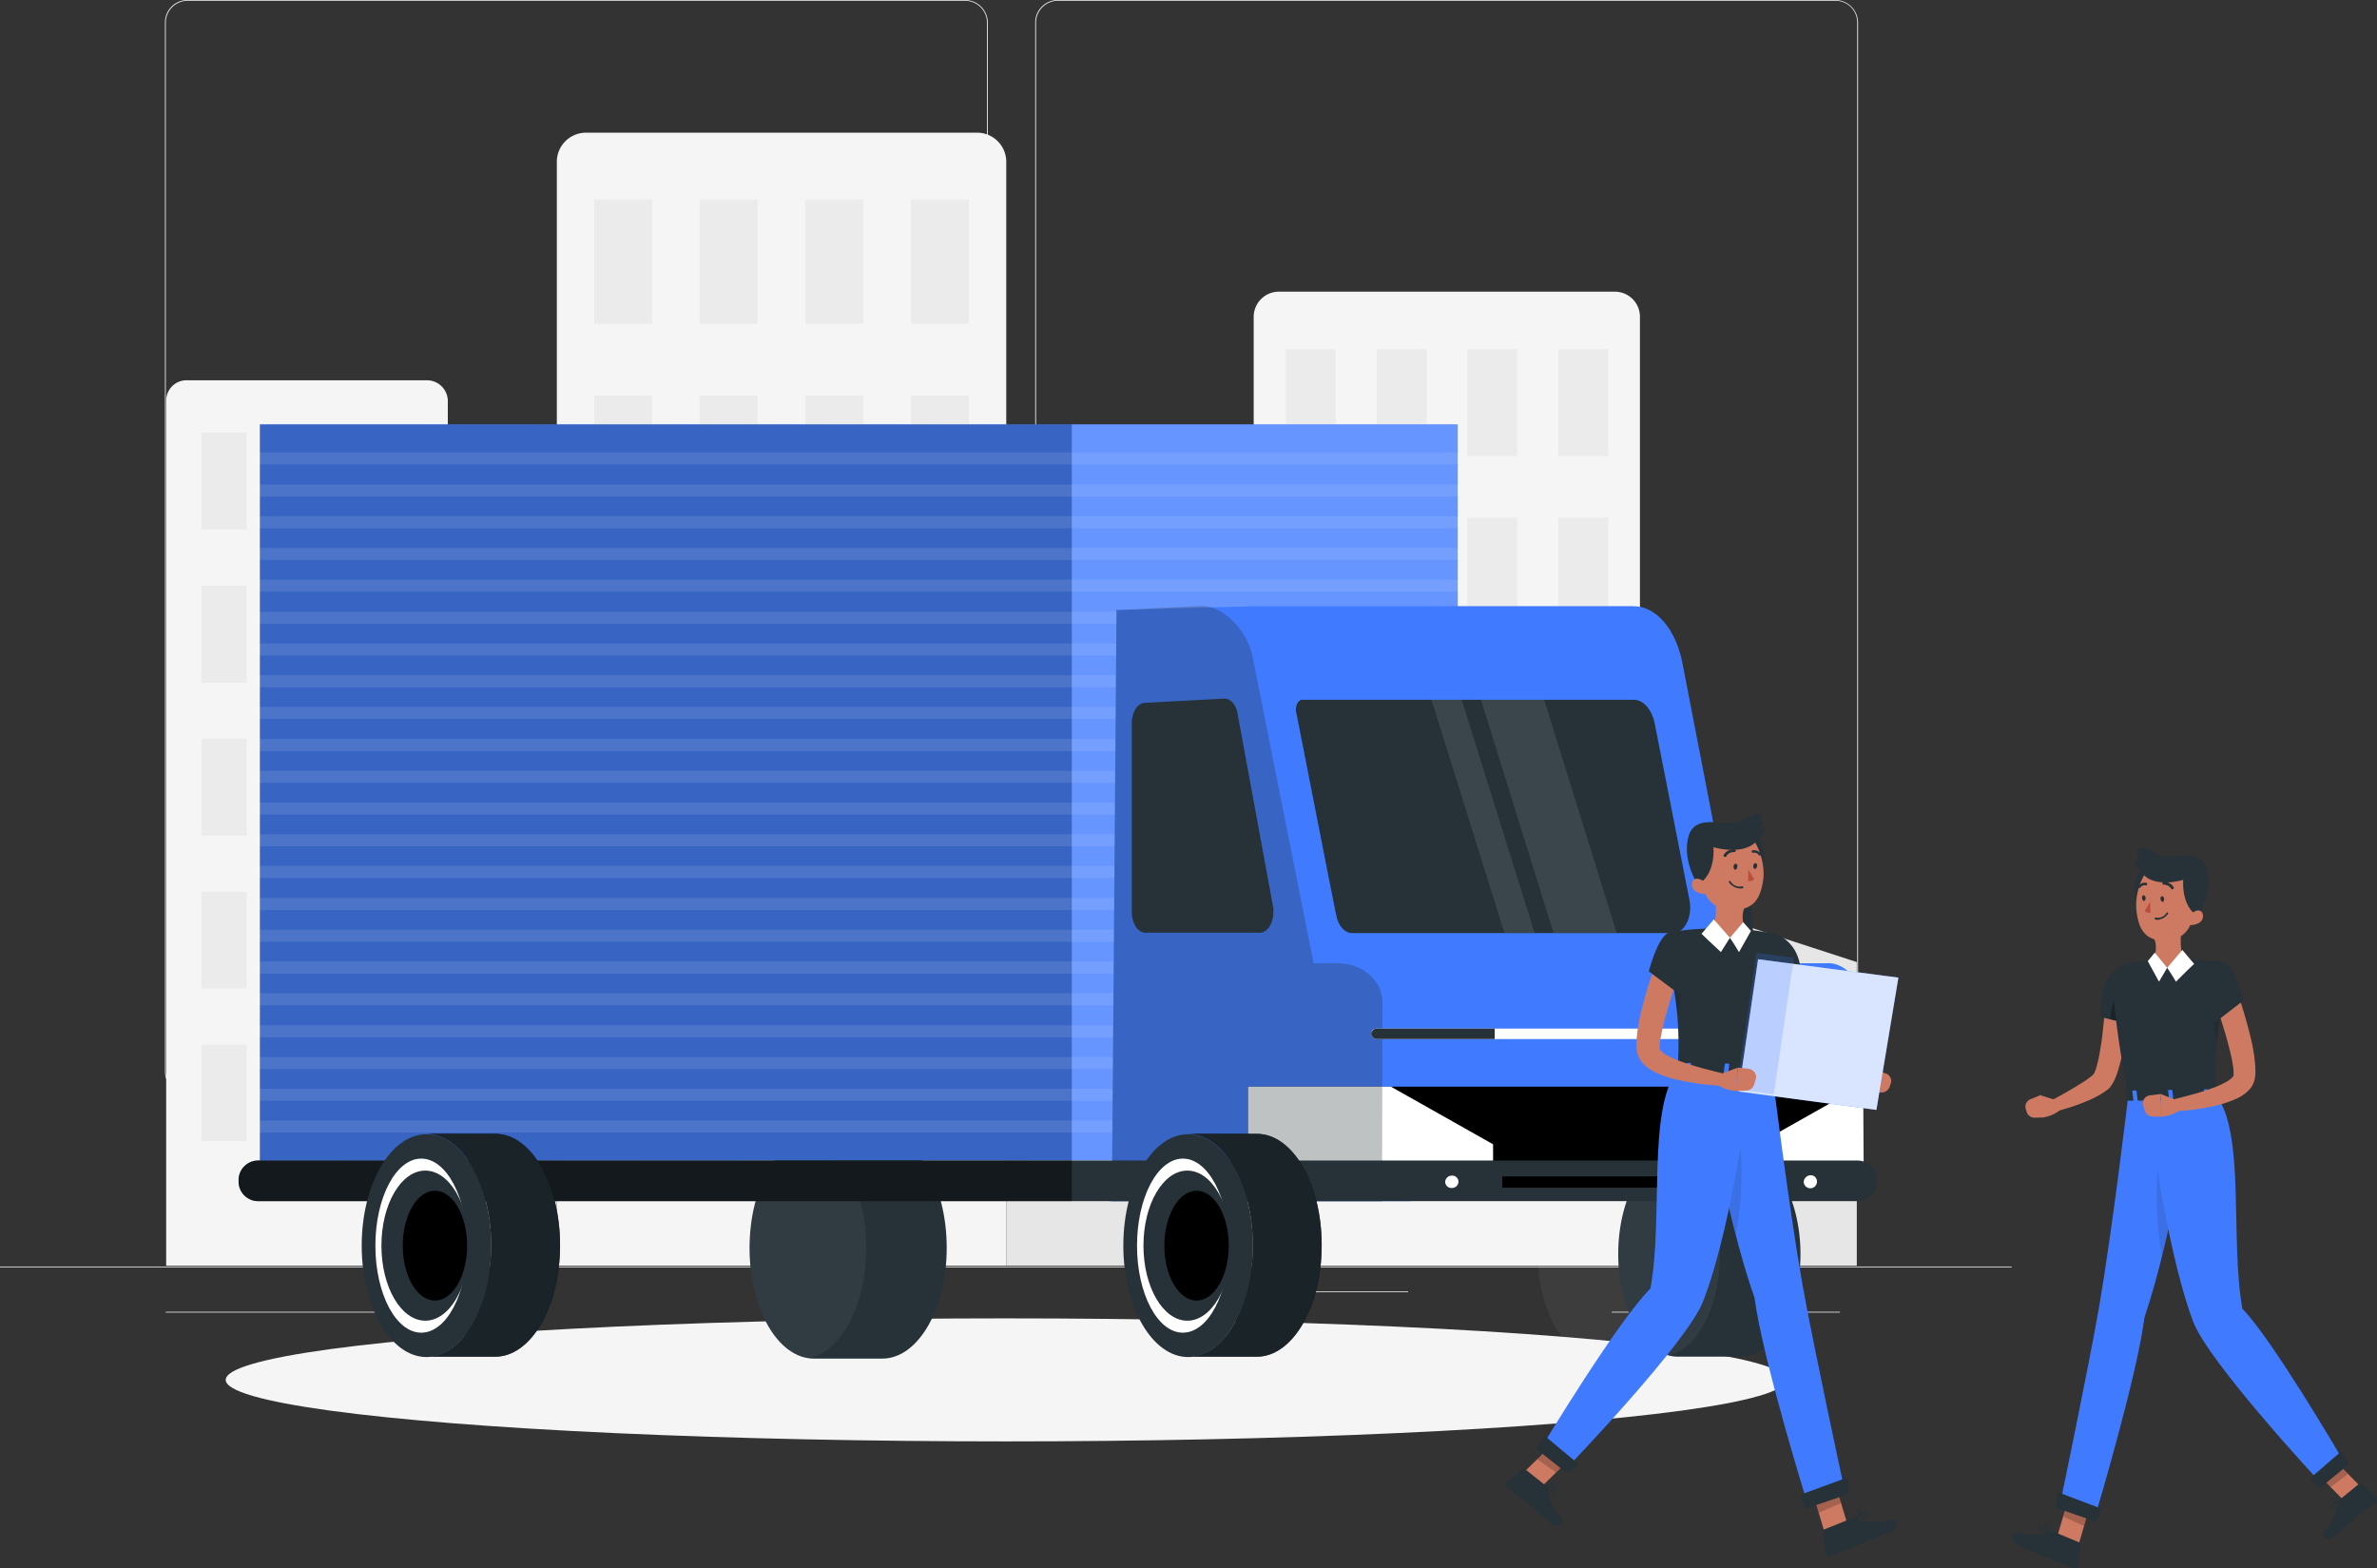 <svg id="Logistics-rafiki" xmlns="http://www.w3.org/2000/svg" xmlns:xlink="http://www.w3.org/1999/xlink" width="393.393" height="259.55" viewBox="0 0 393.393 259.55">
  <rect x="0" y="0" width="393.393" height="259.55" fill="#333333" stroke="none"/>
  <defs>
    <clipPath id="clip-path">
      <path id="Path_359" data-name="Path 359" d="M275.354,348.9h11.32c5.926,0,10.654,8.194,10.654,18.373s-4.794,18.309-10.654,18.309h-11.32c-5.926,0-10.654-8.194-10.654-18.309S269.494,348.9,275.354,348.9Z" transform="translate(-264.7 -348.9)"/>
    </clipPath>
  </defs>
  <g id="freepik--background-complete--inject-58" transform="translate(0 0)">
    <rect id="Rectangle_235" data-name="Rectangle 235" width="332.937" height="0.128" transform="translate(0 209.593)" fill="#ebebeb"/>
    <rect id="Rectangle_236" data-name="Rectangle 236" width="15.448" height="0.128" transform="translate(217.607 213.69)" fill="#ebebeb"/>
    <rect id="Rectangle_237" data-name="Rectangle 237" width="37.755" height="0.128" transform="translate(27.434 217.083)" fill="#ebebeb"/>
    <rect id="Rectangle_238" data-name="Rectangle 238" width="37.755" height="0.128" transform="translate(266.749 217.083)" fill="#ebebeb"/>
    <path id="Path_351" data-name="Path 351" d="M42,236.042h128.58a3.765,3.765,0,0,0,3.8-3.649V58.649a3.765,3.765,0,0,0-3.8-3.649H42a3.722,3.722,0,0,0-3.8,3.649h0V232.393A3.722,3.722,0,0,0,42,236.042ZM170.576,55.128a3.584,3.584,0,0,1,3.662,3.521V232.393a3.583,3.583,0,0,1-3.662,3.521H42a3.626,3.626,0,0,1-3.662-3.521V58.649A3.624,3.624,0,0,1,42,55.128Z" transform="translate(133.129 -55)" fill="#ebebeb"/>
    <path id="Path_352" data-name="Path 352" d="M258.3,236.042h128.58a3.765,3.765,0,0,0,3.8-3.649V58.649a3.765,3.765,0,0,0-3.8-3.649H258.3a3.723,3.723,0,0,0-3.8,3.649V232.393a3.722,3.722,0,0,0,3.8,3.649ZM386.876,55.128a3.626,3.626,0,0,1,3.662,3.521V232.393a3.624,3.624,0,0,1-3.662,3.521H258.3a3.626,3.626,0,0,1-3.662-3.521V58.649a3.624,3.624,0,0,1,3.662-3.521Z" transform="translate(-227.199 -55)" fill="#ebebeb"/>
    <path id="Path_353" data-name="Path 353" d="M152.129,130.4H96.662a4.169,4.169,0,0,0-4.262,4.1h0V291.6h63.924V134.5A4.152,4.152,0,0,0,152.129,130.4Z" transform="translate(115.086 -82.131)" fill="#f5f5f5"/>
    <rect id="Rectangle_239" data-name="Rectangle 239" width="8.257" height="17.669" transform="translate(257.893 57.808)" fill="#ebebeb"/>
    <rect id="Rectangle_240" data-name="Rectangle 240" width="8.257" height="17.669" transform="translate(212.813 57.808)" fill="#ebebeb"/>
    <rect id="Rectangle_241" data-name="Rectangle 241" width="8.257" height="17.669" transform="translate(242.844 57.808)" fill="#ebebeb"/>
    <rect id="Rectangle_242" data-name="Rectangle 242" width="8.257" height="17.669" transform="translate(227.862 57.808)" fill="#ebebeb"/>
    <rect id="Rectangle_243" data-name="Rectangle 243" width="8.257" height="17.669" transform="translate(257.893 85.655)" fill="#ebebeb"/>
    <rect id="Rectangle_244" data-name="Rectangle 244" width="8.257" height="17.669" transform="translate(212.813 85.655)" fill="#ebebeb"/>
    <rect id="Rectangle_245" data-name="Rectangle 245" width="8.257" height="17.669" transform="translate(242.844 85.655)" fill="#ebebeb"/>
    <rect id="Rectangle_246" data-name="Rectangle 246" width="8.257" height="17.669" transform="translate(227.862 85.655)" fill="#ebebeb"/>
    <rect id="Rectangle_247" data-name="Rectangle 247" width="8.257" height="17.669" transform="translate(257.893 113.503)" fill="#ebebeb"/>
    <rect id="Rectangle_248" data-name="Rectangle 248" width="8.257" height="17.669" transform="translate(212.813 113.503)" fill="#ebebeb"/>
    <rect id="Rectangle_249" data-name="Rectangle 249" width="8.257" height="17.669" transform="translate(242.844 113.503)" fill="#ebebeb"/>
    <rect id="Rectangle_250" data-name="Rectangle 250" width="8.257" height="17.669" transform="translate(227.862 113.503)" fill="#ebebeb"/>
    <rect id="Rectangle_251" data-name="Rectangle 251" width="8.257" height="17.669" transform="translate(257.893 141.351)" fill="#ebebeb"/>
    <rect id="Rectangle_252" data-name="Rectangle 252" width="8.257" height="17.669" transform="translate(212.813 141.351)" fill="#ebebeb"/>
    <rect id="Rectangle_253" data-name="Rectangle 253" width="8.257" height="17.669" transform="translate(242.844 141.351)" fill="#ebebeb"/>
    <rect id="Rectangle_254" data-name="Rectangle 254" width="8.257" height="17.669" transform="translate(227.862 141.351)" fill="#ebebeb"/>
    <rect id="Rectangle_255" data-name="Rectangle 255" width="8.257" height="17.669" transform="translate(257.893 169.198)" fill="#ebebeb"/>
    <rect id="Rectangle_256" data-name="Rectangle 256" width="8.257" height="17.669" transform="translate(212.813 169.198)" fill="#ebebeb"/>
    <rect id="Rectangle_257" data-name="Rectangle 257" width="8.257" height="17.669" transform="translate(242.844 169.198)" fill="#ebebeb"/>
    <rect id="Rectangle_258" data-name="Rectangle 258" width="8.257" height="17.669" transform="translate(227.862 169.198)" fill="#ebebeb"/>
    <path id="Path_354" data-name="Path 354" d="M431.849,153.3H392.163a3.374,3.374,0,0,0-3.463,3.329V299.836h46.611V156.629A3.46,3.46,0,0,0,431.849,153.3Z" transform="translate(-361.199 -90.371)" fill="#f5f5f5"/>
    <rect id="Rectangle_259" data-name="Rectangle 259" width="7.458" height="16.068" transform="translate(60.661 71.572)" fill="#ebebeb"/>
    <rect id="Rectangle_260" data-name="Rectangle 260" width="7.458" height="16.068" transform="translate(47.011 71.572)" fill="#ebebeb"/>
    <rect id="Rectangle_261" data-name="Rectangle 261" width="7.458" height="16.068" transform="translate(33.36 71.572)" fill="#ebebeb"/>
    <rect id="Rectangle_262" data-name="Rectangle 262" width="7.458" height="16.068" transform="translate(60.661 96.923)" fill="#ebebeb"/>
    <rect id="Rectangle_263" data-name="Rectangle 263" width="7.458" height="16.068" transform="translate(47.011 96.923)" fill="#ebebeb"/>
    <rect id="Rectangle_264" data-name="Rectangle 264" width="7.458" height="16.068" transform="translate(33.36 96.923)" fill="#ebebeb"/>
    <rect id="Rectangle_265" data-name="Rectangle 265" width="7.458" height="16.068" transform="translate(60.661 122.209)" fill="#ebebeb"/>
    <rect id="Rectangle_266" data-name="Rectangle 266" width="7.458" height="16.068" transform="translate(47.011 122.209)" fill="#ebebeb"/>
    <rect id="Rectangle_267" data-name="Rectangle 267" width="7.458" height="16.068" transform="translate(33.36 122.209)" fill="#ebebeb"/>
    <rect id="Rectangle_268" data-name="Rectangle 268" width="7.458" height="16.004" transform="translate(60.661 147.56)" fill="#ebebeb"/>
    <rect id="Rectangle_269" data-name="Rectangle 269" width="7.458" height="16.004" transform="translate(47.011 147.56)" fill="#ebebeb"/>
    <rect id="Rectangle_270" data-name="Rectangle 270" width="7.458" height="16.004" transform="translate(33.36 147.56)" fill="#ebebeb"/>
    <rect id="Rectangle_271" data-name="Rectangle 271" width="7.458" height="16.004" transform="translate(60.661 172.847)" fill="#ebebeb"/>
    <rect id="Rectangle_272" data-name="Rectangle 272" width="7.458" height="16.004" transform="translate(47.011 172.847)" fill="#ebebeb"/>
    <rect id="Rectangle_273" data-name="Rectangle 273" width="7.458" height="16.004" transform="translate(33.36 172.847)" fill="#ebebeb"/>
    <path id="Path_355" data-name="Path 355" d="M319.351,89.3H254.827a4.824,4.824,0,0,0-4.927,4.737h0v182.77h74.378V94.037A4.824,4.824,0,0,0,319.351,89.3Z" transform="translate(-157.743 -67.342)" fill="#f5f5f5"/>
    <rect id="Rectangle_274" data-name="Rectangle 274" width="9.589" height="20.55" transform="translate(150.754 33.033)" fill="#ebebeb"/>
    <rect id="Rectangle_275" data-name="Rectangle 275" width="9.589" height="20.55" transform="translate(98.349 33.033)" fill="#ebebeb"/>
    <rect id="Rectangle_276" data-name="Rectangle 276" width="9.589" height="20.55" transform="translate(133.308 33.033)" fill="#ebebeb"/>
    <rect id="Rectangle_277" data-name="Rectangle 277" width="9.589" height="20.55" transform="translate(115.795 33.033)" fill="#ebebeb"/>
    <rect id="Rectangle_278" data-name="Rectangle 278" width="9.589" height="20.55" transform="translate(150.754 65.426)" fill="#ebebeb"/>
    <rect id="Rectangle_279" data-name="Rectangle 279" width="9.589" height="20.55" transform="translate(98.349 65.426)" fill="#ebebeb"/>
    <rect id="Rectangle_280" data-name="Rectangle 280" width="9.589" height="20.55" transform="translate(133.308 65.426)" fill="#ebebeb"/>
    <rect id="Rectangle_281" data-name="Rectangle 281" width="9.589" height="20.55" transform="translate(115.795 65.426)" fill="#ebebeb"/>
    <rect id="Rectangle_282" data-name="Rectangle 282" width="9.589" height="20.55" transform="translate(150.754 97.819)" fill="#ebebeb"/>
    <rect id="Rectangle_283" data-name="Rectangle 283" width="9.589" height="20.55" transform="translate(98.349 97.819)" fill="#ebebeb"/>
    <rect id="Rectangle_284" data-name="Rectangle 284" width="9.589" height="20.55" transform="translate(133.308 97.819)" fill="#ebebeb"/>
    <rect id="Rectangle_285" data-name="Rectangle 285" width="9.589" height="20.55" transform="translate(115.795 97.819)" fill="#ebebeb"/>
    <rect id="Rectangle_286" data-name="Rectangle 286" width="9.589" height="20.55" transform="translate(150.754 130.212)" fill="#ebebeb"/>
    <rect id="Rectangle_287" data-name="Rectangle 287" width="9.589" height="20.55" transform="translate(98.349 130.212)" fill="#ebebeb"/>
    <rect id="Rectangle_288" data-name="Rectangle 288" width="9.589" height="20.55" transform="translate(133.308 130.212)" fill="#ebebeb"/>
    <rect id="Rectangle_289" data-name="Rectangle 289" width="9.589" height="20.55" transform="translate(115.795 130.212)" fill="#ebebeb"/>
    <rect id="Rectangle_290" data-name="Rectangle 290" width="9.589" height="20.55" transform="translate(150.754 162.604)" fill="#ebebeb"/>
    <rect id="Rectangle_291" data-name="Rectangle 291" width="9.589" height="20.55" transform="translate(98.349 162.604)" fill="#ebebeb"/>
    <rect id="Rectangle_292" data-name="Rectangle 292" width="9.589" height="20.55" transform="translate(133.308 162.604)" fill="#ebebeb"/>
    <rect id="Rectangle_293" data-name="Rectangle 293" width="9.589" height="20.55" transform="translate(115.795 162.604)" fill="#ebebeb"/>
    <rect id="Rectangle_294" data-name="Rectangle 294" width="40.951" height="120.353" transform="translate(166.535 89.112)" fill="#e6e6e6"/>
    <rect id="Rectangle_295" data-name="Rectangle 295" width="18.112" height="107.485" transform="translate(74.045 101.98)" fill="#e6e6e6"/>
    <path id="Path_356" data-name="Path 356" d="M38.5,347.4H74.324V297.151L38.5,285.5Z" transform="translate(232.976 -137.94)" fill="#e6e6e6"/>
  </g>
  <g id="freepik--Shadow--inject-58" transform="translate(37.355 218.172)">
    <g id="freepik--Shadow--inject-62--inject-58">
      <ellipse id="freepik--path--inject-62--inject-58" cx="129.113" cy="10.179" rx="129.113" ry="10.179" fill="#f5f5f5"/>
    </g>
  </g>
  <g id="freepik--Truck--inject-58" transform="translate(39.486 70.227)">
    <path id="Path_357" data-name="Path 357" d="M275.354,348.9h11.32c5.926,0,10.654,8.194,10.654,18.373s-4.794,18.309-10.654,18.309h-11.32c-5.926,0-10.654-8.194-10.654-18.309S269.494,348.9,275.354,348.9Z" transform="translate(-180.134 -230.98)" fill="#263238"/>
    <g id="Group_35" data-name="Group 35" transform="translate(84.566 117.92)">
      <g id="Group_34" data-name="Group 34" clip-path="url(#clip-path)">
        <path id="Path_358" data-name="Path 358" d="M295.354,348.9h11.32c5.926,0,10.654,8.194,10.654,18.373s-4.794,18.309-10.654,18.309h-11.32c-5.926,0-10.654-8.194-10.654-18.309S289.494,348.9,295.354,348.9Z" transform="translate(-298.017 -348.9)" fill="#fff" opacity="0.05"/>
      </g>
    </g>
    <path id="Path_360" data-name="Path 360" d="M137.7,286.589l198.23-.128V164.7H137.7Z" transform="translate(-134.171 -164.7)" fill="#407bff"/>
    <rect id="Rectangle_296" data-name="Rectangle 296" width="134.373" height="121.825" transform="translate(3.529)" fill="#263238" opacity="0.3"/>
    <rect id="Rectangle_297" data-name="Rectangle 297" width="63.857" height="124.258" transform="translate(137.902)" fill="#fff" opacity="0.2"/>
    <line id="Line_24" data-name="Line 24" x1="197.764" transform="translate(3.529 5.634)" fill="none" stroke="#fff" stroke-linecap="round" stroke-linejoin="round" stroke-width="2" opacity="0.1"/>
    <line id="Line_25" data-name="Line 25" x1="197.764" transform="translate(3.529 10.947)" fill="none" stroke="#fff" stroke-linecap="round" stroke-linejoin="round" stroke-width="2" opacity="0.1"/>
    <line id="Line_26" data-name="Line 26" x1="197.764" transform="translate(3.529 16.196)" fill="none" stroke="#fff" stroke-linecap="round" stroke-linejoin="round" stroke-width="2" opacity="0.1"/>
    <line id="Line_27" data-name="Line 27" x1="197.764" transform="translate(3.529 21.446)" fill="none" stroke="#fff" stroke-linecap="round" stroke-linejoin="round" stroke-width="2" opacity="0.1"/>
    <line id="Line_28" data-name="Line 28" x1="197.764" transform="translate(3.529 26.695)" fill="none" stroke="#fff" stroke-linecap="round" stroke-linejoin="round" stroke-width="2" opacity="0.1"/>
    <line id="Line_29" data-name="Line 29" x1="197.764" transform="translate(3.529 32.009)" fill="none" stroke="#fff" stroke-linecap="round" stroke-linejoin="round" stroke-width="2" opacity="0.1"/>
    <line id="Line_30" data-name="Line 30" x1="197.764" transform="translate(3.529 37.258)" fill="none" stroke="#fff" stroke-linecap="round" stroke-linejoin="round" stroke-width="2" opacity="0.1"/>
    <line id="Line_31" data-name="Line 31" x1="197.764" transform="translate(3.529 42.508)" fill="none" stroke="#fff" stroke-linecap="round" stroke-linejoin="round" stroke-width="2" opacity="0.1"/>
    <line id="Line_32" data-name="Line 32" x1="197.764" transform="translate(3.529 47.757)" fill="none" stroke="#fff" stroke-linecap="round" stroke-linejoin="round" stroke-width="2" opacity="0.1"/>
    <line id="Line_33" data-name="Line 33" x1="197.764" transform="translate(3.529 53.071)" fill="none" stroke="#fff" stroke-linecap="round" stroke-linejoin="round" stroke-width="2" opacity="0.1"/>
    <line id="Line_34" data-name="Line 34" x1="197.764" transform="translate(3.529 58.32)" fill="none" stroke="#fff" stroke-linecap="round" stroke-linejoin="round" stroke-width="2" opacity="0.1"/>
    <line id="Line_35" data-name="Line 35" x1="197.764" transform="translate(3.529 63.569)" fill="none" stroke="#fff" stroke-linecap="round" stroke-linejoin="round" stroke-width="2" opacity="0.1"/>
    <line id="Line_36" data-name="Line 36" x1="197.764" transform="translate(3.529 68.819)" fill="none" stroke="#fff" stroke-linecap="round" stroke-linejoin="round" stroke-width="2" opacity="0.1"/>
    <line id="Line_37" data-name="Line 37" x1="197.764" transform="translate(3.529 74.068)" fill="none" stroke="#fff" stroke-linecap="round" stroke-linejoin="round" stroke-width="2" opacity="0.1"/>
    <line id="Line_38" data-name="Line 38" x1="197.764" transform="translate(3.529 79.382)" fill="none" stroke="#fff" stroke-linecap="round" stroke-linejoin="round" stroke-width="2" opacity="0.1"/>
    <line id="Line_39" data-name="Line 39" x1="197.764" transform="translate(3.529 84.631)" fill="none" stroke="#fff" stroke-linecap="round" stroke-linejoin="round" stroke-width="2" opacity="0.1"/>
    <line id="Line_40" data-name="Line 40" x1="197.764" transform="translate(3.529 89.881)" fill="none" stroke="#fff" stroke-linecap="round" stroke-linejoin="round" stroke-width="2" opacity="0.1"/>
    <line id="Line_41" data-name="Line 41" x1="197.764" transform="translate(3.529 95.13)" fill="none" stroke="#fff" stroke-linecap="round" stroke-linejoin="round" stroke-width="2" opacity="0.1"/>
    <line id="Line_42" data-name="Line 42" x1="197.764" transform="translate(3.529 100.443)" fill="none" stroke="#fff" stroke-linecap="round" stroke-linejoin="round" stroke-width="2" opacity="0.1"/>
    <line id="Line_43" data-name="Line 43" x1="197.764" transform="translate(3.529 105.693)" fill="none" stroke="#fff" stroke-linecap="round" stroke-linejoin="round" stroke-width="2" opacity="0.1"/>
    <line id="Line_44" data-name="Line 44" x1="197.764" transform="translate(3.529 110.942)" fill="none" stroke="#fff" stroke-linecap="round" stroke-linejoin="round" stroke-width="2" opacity="0.1"/>
    <line id="Line_45" data-name="Line 45" x1="197.764" transform="translate(3.529 116.192)" fill="none" stroke="#fff" stroke-linecap="round" stroke-linejoin="round" stroke-width="2" opacity="0.1"/>
    <path id="Path_361" data-name="Path 361" d="M62.288,352.7H72.809c5.46,0,9.855,7.618,9.855,16.965s-4.395,16.965-9.855,16.965H62.355c-5.46,0-9.855-7.618-9.855-16.965S56.828,352.7,62.288,352.7Z" transform="translate(175.828 -232.347)" fill="#263238"/>
    <path id="Path_362" data-name="Path 362" d="M82.288,352.7H92.809c5.46,0,9.855,7.618,9.855,16.965s-4.395,16.965-9.855,16.965H82.355c-5.46,0-9.855-7.618-9.855-16.965S76.828,352.7,82.288,352.7Z" transform="translate(142.51 -232.347)" fill="#fff" opacity="0.05"/>
    <path id="Path_363" data-name="Path 363" d="M67.862,289.753H72.79a2.025,2.025,0,0,0,1.8-2.241v-.384l-1.332-14.4a2.689,2.689,0,0,0-2.264-2.625H66a2.071,2.071,0,0,0-1.8,2.241v.384l1.332,14.4C65.732,288.6,66.73,289.753,67.862,289.753Z" transform="translate(176.114 -202.626)" fill="#263238"/>
    <path id="Path_364" data-name="Path 364" d="M161.821,221.238l9.589,49.55L67.4,309.966l.732-97.627,22.906-.64h62.592C157.426,211.636,160.755,215.541,161.821,221.238Z" transform="translate(77.161 -181.611)" fill="#407bff"/>
    <path id="Path_365" data-name="Path 365" d="M166.846,239.1c3.862-.192,7.391,2.881,8.523,7.426l7.857,31.689h15.182l.8,41.8H149.4" transform="translate(-5.238 -191.466)" fill="#407bff"/>
    <path id="Path_366" data-name="Path 366" d="M142.425,274.438c1.532,0,2.73-1.856,2.73-4.225a7.551,7.551,0,0,0-.133-1.216L139.3,239.932c-.466-2.433-1.931-4.1-3.6-4.033H80.965c-.6,0-1.065.7-1.065,1.664a1.358,1.358,0,0,0,.067.512c1.2,6.018,5.061,25.863,6.592,33.417.333,1.792,1.4,3.009,2.663,3.009h53.2Z" transform="translate(95.091 -190.319)" fill="#263238"/>
    <path id="Path_367" data-name="Path 367" d="M36.8,311.81a11.963,11.963,0,0,0,.133,1.536L37.2,315.2l.133,1.088,1.2,8.066,2,13.124.533,3.649h77.508v-3.649l-.067-13.124-.067-7.874v-3.2c.666-4.225-1.465-8.322-4.661-9.155a3.827,3.827,0,0,0-1.2-.128H42.726C39.463,304,36.8,307.521,36.8,311.81Z" transform="translate(150.377 -214.824)" fill="#407bff"/>
    <path id="Path_368" data-name="Path 368" d="M183.5,239.7v31.177c0,1.921,1,3.457,2.264,3.457h18.911c1.265,0,2.264-1.536,2.264-3.457a3.788,3.788,0,0,0-.067-.9l-5.86-31.881c-.266-1.536-1.2-2.561-2.264-2.5l-13.118.7C184.432,236.367,183.5,237.839,183.5,239.7Z" transform="translate(-35.676 -190.21)" fill="#263238"/>
    <path id="Path_369" data-name="Path 369" d="M98.2,235.9h10.454l11.986,38.539H110.186Z" transform="translate(107.422 -190.32)" fill="#fff" opacity="0.1"/>
    <path id="Path_370" data-name="Path 370" d="M118.6,235.9h4.994l12.052,38.539h-4.994Z" transform="translate(78.831 -190.32)" fill="#fff" opacity="0.1"/>
    <path id="Path_371" data-name="Path 371" d="M36.8,335.9v13.124H138.679l-.067-13.124Z" transform="translate(130.268 -226.302)"/>
    <path id="Path_372" data-name="Path 372" d="M143.15,335.9h9.389l16.913,9.539v3.585H128.9V335.9Z" transform="translate(38.168 -226.302)" fill="#fff"/>
    <path id="Path_373" data-name="Path 373" d="M36.8,345.439v3.585H54.379L54.312,335.9h-.6Z" transform="translate(214.567 -226.302)" fill="#fff"/>
    <path id="Path_374" data-name="Path 374" d="M156.4,310.219l.8-97.883,13.983-.64c3.463-.192,7.524,3.713,8.523,8.258l10.121,50.83h3.929c4.461,0,7.458,3.137,7.458,6.4l-.067,33.033H156.4" transform="translate(-11.906 -181.608)" fill="#263238" opacity="0.3"/>
    <path id="Path_375" data-name="Path 375" d="M37,321.732a.877.877,0,0,0,.333.64,1.011,1.011,0,0,0,.6.256H118.37V320.9h-80.5a.772.772,0,0,0-.732.384A.593.593,0,0,0,37,321.732Z" transform="translate(150.443 -220.905)" fill="#fff"/>
    <path id="Path_376" data-name="Path 376" d="M37,320.9v1.728H51.183V320.9Z" transform="translate(217.63 -220.905)" fill="#263238"/>
    <path id="Path_377" data-name="Path 377" d="M128.5,321.732a.877.877,0,0,0,.333.64,1.011,1.011,0,0,0,.6.256h19.51V320.9h-19.51a.772.772,0,0,0-.732.384A.468.468,0,0,0,128.5,321.732Z" transform="translate(58.943 -220.905)" fill="#263238"/>
    <path id="Path_378" data-name="Path 378" d="M33.5,358.2v.32a3.235,3.235,0,0,0,3.329,3.2H301.314a3.235,3.235,0,0,0,3.329-3.2v-.32a3.235,3.235,0,0,0-3.329-3.2H36.829A3.235,3.235,0,0,0,33.5,358.2Z" transform="translate(-33.5 -233.175)" fill="#263238"/>
    <rect id="Rectangle_298" data-name="Rectangle 298" width="39.42" height="1.857" transform="translate(209.151 124.45)"/>
    <path id="Path_379" data-name="Path 379" d="M48.4,359.888a1.1,1.1,0,0,0,2.2-.064,1.032,1.032,0,0,0-1.065-1.024,1.194,1.194,0,0,0-1.132,1.088Z" transform="translate(210.625 -234.542)" fill="#fff"/>
    <path id="Path_380" data-name="Path 380" d="M137.5,359.924a1.032,1.032,0,0,0,1.065,1.024,1.092,1.092,0,0,0,1.132-1.024,1.032,1.032,0,0,0-1.065-1.024h0A1.092,1.092,0,0,0,137.5,359.924Z" transform="translate(62.195 -234.578)" fill="#fff"/>
    <path id="Path_381" data-name="Path 381" d="M182.221,366.537c0-10.179-4.794-18.437-10.721-18.437h11.386c5.926,0,10.721,8.258,10.721,18.437s-4.794,18.437-10.721,18.437H171.5C177.426,385.038,182.221,376.78,182.221,366.537Z" transform="translate(-14.354 -230.692)"/>
    <path id="Path_382" data-name="Path 382" d="M182.221,366.537c0-10.179-4.794-18.437-10.721-18.437h11.386c5.926,0,10.721,8.258,10.721,18.437s-4.794,18.437-10.721,18.437H171.5C177.426,385.038,182.221,376.78,182.221,366.537Z" transform="translate(-14.354 -230.692)" fill="#263238" opacity="0.7"/>
    <ellipse id="Ellipse_11" data-name="Ellipse 11" cx="10.721" cy="18.437" rx="10.721" ry="18.437" transform="translate(146.425 117.472)" fill="#263238"/>
    <ellipse id="Ellipse_12" data-name="Ellipse 12" cx="7.591" cy="14.404" rx="7.591" ry="14.404" transform="translate(148.689 121.505)" fill="#fff"/>
    <ellipse id="Ellipse_13" data-name="Ellipse 13" cx="7.258" cy="12.419" rx="7.258" ry="12.419" transform="translate(149.755 123.49)" fill="#263238"/>
    <ellipse id="Ellipse_14" data-name="Ellipse 14" cx="5.327" cy="9.09" rx="5.327" ry="9.09" transform="translate(153.217 126.819)"/>
    <path id="Path_383" data-name="Path 383" d="M233.6,358.2v.32a3.235,3.235,0,0,0,3.329,3.2H371.5V355H236.929A3.235,3.235,0,0,0,233.6,358.2Z" transform="translate(-233.6 -233.175)" opacity="0.5"/>
    <path id="Path_384" data-name="Path 384" d="M371.521,366.537c0-10.179-4.794-18.437-10.721-18.437h11.386c5.926,0,10.721,8.258,10.721,18.437s-4.794,18.437-10.721,18.437H360.8C366.726,385.038,371.521,376.78,371.521,366.537Z" transform="translate(-329.704 -230.692)"/>
    <path id="Path_385" data-name="Path 385" d="M371.521,366.537c0-10.179-4.794-18.437-10.721-18.437h11.386c5.926,0,10.721,8.258,10.721,18.437s-4.794,18.437-10.721,18.437H360.8C366.726,385.038,371.521,376.78,371.521,366.537Z" transform="translate(-329.704 -230.692)" fill="#263238" opacity="0.7"/>
    <ellipse id="Ellipse_15" data-name="Ellipse 15" cx="10.721" cy="18.437" rx="10.721" ry="18.437" transform="translate(20.376 117.472)" fill="#263238"/>
    <ellipse id="Ellipse_16" data-name="Ellipse 16" cx="7.591" cy="14.404" rx="7.591" ry="14.404" transform="translate(22.64 121.505)" fill="#fff"/>
    <ellipse id="Ellipse_17" data-name="Ellipse 17" cx="7.258" cy="12.419" rx="7.258" ry="12.419" transform="translate(23.639 123.49)" fill="#263238"/>
    <ellipse id="Ellipse_18" data-name="Ellipse 18" cx="5.327" cy="9.09" rx="5.327" ry="9.09" transform="translate(27.168 126.819)"/>
  </g>
  <g id="freepik--Character--inject-58" transform="translate(249.183 134.688)">
    <path id="Path_386" data-name="Path 386" d="M388.3,301.406a53.283,53.283,0,0,0,.589,5.872,28.117,28.117,0,0,0,1.391,5.924,15.609,15.609,0,0,0,.749,1.648,6.873,6.873,0,0,0,.749.979l.161.155.107.052.053.052.161.1.375.258a20.857,20.857,0,0,0,2.836,1.442,33.272,33.272,0,0,0,5.832,1.854l.7-1.854c-1.712-.927-3.425-1.854-5.03-2.782-.8-.464-1.5-.979-2.247-1.494l-.214-.206-.107-.1h0a.558.558,0,0,1-.107-.206,5.914,5.914,0,0,1-.375-1.03,20.108,20.108,0,0,1-.589-2.576c-.161-.876-.321-1.8-.428-2.73-.214-1.854-.428-3.709-.535-5.563Z" transform="translate(-344.276 -274.723)" fill="#ce7a63"/>
    <path id="Path_387" data-name="Path 387" d="M385.135,332.679l3.264-.979-.589,3.812a6.153,6.153,0,0,1-3.211-1.391Z" transform="translate(-328.697 -289.512)" fill="#ce7a63"/>
    <path id="Path_388" data-name="Path 388" d="M380.2,334.221l-.161.515a1.448,1.448,0,0,1-1.445.927l-1.659-.052.642-3.812,1.819.721A1.284,1.284,0,0,1,380.2,334.221Z" transform="translate(-316.486 -289.561)" fill="#ce7a63"/>
    <path id="Path_389" data-name="Path 389" d="M404.754,291.54a24.017,24.017,0,0,0,1.124,5.306c.375,1.288.7,2.266.7,2.266l.749-.206,6.207-1.494c.107-3.091,0-6.439-3.211-8.5C408.339,287.677,404.754,289.428,404.754,291.54Z" transform="translate(-364.636 -268.566)" fill="#263238"/>
    <path id="Path_390" data-name="Path 390" d="M408.1,294.5c.428-.412,1.338-.464,3.318.1,2.889.876,3.692,3.915,3.692,5.975l-4.495,1.082-.375.1-.375.1s-.161-.464-.375-1.236h0c-.107-.309-.214-.67-.321-1.03A32.035,32.035,0,0,1,408.1,294.5Z" transform="translate(-367.982 -271.323)" opacity="0.3"/>
    <path id="Path_391" data-name="Path 391" d="M392.654,472.469l3.8-1.288L394.1,463.3l-3.8,1.236Z" transform="translate(-339.801 -353.324)" fill="#ce7a63"/>
    <path id="Path_392" data-name="Path 392" d="M474.5,457.081l3.1,2.215,6.314-6.181-3.1-2.215Z" transform="translate(-472.32 -347.311)" fill="#ce7a63"/>
    <path id="Path_393" data-name="Path 393" d="M484.9,462.854l-3.318-2.627a.333.333,0,0,0-.428,0l-2.568,2.215a.523.523,0,0,0,0,.824h0l.054.052c1.177.927,1.819,1.288,3.264,2.473.91.721,2.782,2.421,4.013,3.4s2.354-.154,1.873-.67a10.1,10.1,0,0,1-2.568-5.1A.705.705,0,0,0,484.9,462.854Z" transform="translate(-478.387 -351.797)" fill="#263238"/>
    <path id="Path_394" data-name="Path 394" d="M379.877,476.32l-4.227,1.7a.292.292,0,0,0-.214.361l.482,3.606a.55.55,0,0,0,.642.464.2.2,0,0,0,.161-.052c1.5-.567,2.194-.876,4.067-1.6l5.672-2.318c1.552-.618,1.231-2.266.535-2.112-3.1.567-5.137.361-6.368-.1A1.219,1.219,0,0,0,379.877,476.32Z" transform="translate(-322.956 -359.596)" fill="#263238"/>
    <path id="Path_395" data-name="Path 395" d="M396.2,463.3l1.231,4.069-3.692,1.6-1.338-4.43Z" transform="translate(-341.901 -353.324)" opacity="0.2"/>
    <path id="Path_396" data-name="Path 396" d="M477.764,450.9l3.1,2.215-3.264,3.194-3.1-2.215Z" transform="translate(-469.27 -347.311)" opacity="0.2"/>
    <path id="Path_397" data-name="Path 397" d="M410.969,309.971l15.625.206c2.14-11.642,2.675-17.2,2.675-19.883a2.9,2.9,0,0,0-2.408-2.833c-.963-.206-2.14-.412-3.318-.567-.428-.052-.8-.1-1.231-.155a54.569,54.569,0,0,0-7.117-.1c-.375,0-.7.052-1.07.052-1.605.1-3.05.309-4.12.464a1.339,1.339,0,0,0-1.177,1.6v.052c.482,2.06.856,3.863,1.124,5.512.482,2.576.8,4.687.963,6.49A58.32,58.32,0,0,1,410.969,309.971Z" transform="translate(-382.515 -267.629)" fill="#263238"/>
    <path id="Path_398" data-name="Path 398" d="M443,306.3c.8-2.266.749-7.005-.107-8.5l-.856,2.009C442.516,302.384,442.837,304.5,443,306.3Z" transform="translate(-414.598 -273.075)" opacity="0.1"/>
    <path id="Path_399" data-name="Path 399" d="M403.258,332.255s2.675,21.892,5.083,35.543c1.926,10.663,6.742,32.916,6.742,32.916l-6.261,2.112s-7.17-23.18-8.454-33.07C395.285,355.486,391.7,332.1,391.7,332.1Z" transform="translate(-359.18 -289.706)" fill="#407bff"/>
    <path id="Path_400" data-name="Path 400" d="M398.04,465.679l-7.277,2.473-.963-2.266L397.666,463Z" transform="translate(-341.12 -353.178)" fill="#263238"/>
    <path id="Path_401" data-name="Path 401" d="M425.781,344.709l2.354,4.327c.856,3.245.642,11.178-.428,16.174-1.926-7.521-3.478-15.5-4.495-20.81Z" transform="translate(-389.623 -295.671)" opacity="0.1"/>
    <path id="Path_402" data-name="Path 402" d="M454.56,332.158s-2.783,24.519-8.026,38.118c-2.622,6.8-22.046,27.043-22.046,27.043l-4.388-3.4s12.307-20.4,17.711-25.756c2.194-11.848-.589-29.619,4.548-36.264Z" transform="translate(-413.853 -289.609)" fill="#407bff"/>
    <path id="Path_403" data-name="Path 403" d="M478.737,455.833l-5.137-4.069,1.391-2.163,5.618,4.688Z" transform="translate(-468.53 -346.681)" fill="#263238"/>
    <path id="Path_404" data-name="Path 404" d="M413.763,330.1l-.749,1.339c-.053.1.054.206.268.206l16.374.206c.161,0,.268-.052.268-.155l.161-1.339c0-.1-.107-.155-.268-.155L414.03,330C413.923,330,413.87,330.052,413.763,330.1Z" transform="translate(-385.577 -288.688)" fill="#263238"/>
    <path id="Path_405" data-name="Path 405" d="M439.389,331.757h-.428c-.053,0-.16-.052-.16-.1l.214-1.751c0-.052.054-.1.161-.1h.428c.107,0,.161.052.161.1l-.214,1.751C439.549,331.706,439.5,331.757,439.389,331.757Z" transform="translate(-409.062 -288.591)" fill="#407bff"/>
    <path id="Path_406" data-name="Path 406" d="M415.789,332.057h-.428c-.107,0-.161-.052-.161-.1l.214-1.751c0-.052.107-.1.161-.1H416c.107,0,.161.051.161.1l-.214,1.751C415.949,332.057,415.9,332.057,415.789,332.057Z" transform="translate(-372.834 -288.737)" fill="#407bff"/>
    <path id="Path_407" data-name="Path 407" d="M427.589,331.957h-.428c-.107,0-.16-.051-.16-.1l.214-1.751c0-.052.054-.1.161-.1h.428c.107,0,.161.051.161.1l-.214,1.751C427.749,331.906,427.7,331.957,427.589,331.957Z" transform="translate(-390.948 -288.688)" fill="#407bff"/>
    <path id="Path_408" data-name="Path 408" d="M401.133,299.539,377.911,296.5,374.7,318.392l22.795,3.039Z" transform="translate(-336.133 -272.444)" fill="#407bff"/>
    <path id="Path_409" data-name="Path 409" d="M401.133,299.539,377.911,296.5,374.7,318.392l22.795,3.039Z" transform="translate(-336.133 -272.444)" fill="#fff" opacity="0.8"/>
    <path id="Path_470" data-name="Path 470" d="M0,22.868l6.251-.033L6.378,0,.127.033Z" transform="matrix(-0.99, -0.14, 0.14, -0.99, 44.503, 46.459)" fill="#407bff" opacity="0.2"/>
    <path id="Path_410" data-name="Path 410" d="M424.775,332.536l3.211-1.236-.321,3.863a5.887,5.887,0,0,1-3.264-1.185Z" transform="translate(-389.579 -289.319)" fill="#ce7a63"/>
    <path id="Path_411" data-name="Path 411" d="M431.478,296.3c-.856,2.318-1.605,4.636-2.247,7.005-.321,1.185-.642,2.37-.856,3.606-.107.618-.214,1.236-.268,1.906a13.3,13.3,0,0,0-.107,2.06,5.823,5.823,0,0,0,.214,1.339,4.007,4.007,0,0,0,.856,1.442A7.149,7.149,0,0,0,431.1,315.1a16.877,16.877,0,0,0,3.853,1.288,42.631,42.631,0,0,0,7.6.979l.268-1.957c-1.177-.258-2.354-.567-3.532-.876s-2.354-.67-3.425-1.03a20.077,20.077,0,0,1-3.05-1.339,3.24,3.24,0,0,1-.91-.773l-.053-.1v-.464a7.091,7.091,0,0,1,.161-1.494c.107-.515.214-1.082.321-1.648.268-1.082.589-2.215.91-3.348.642-2.215,1.445-4.533,2.194-6.7Z" transform="translate(-406.342 -272.347)" fill="#ce7a63"/>
    <path id="Path_412" data-name="Path 412" d="M422.011,333.206l-.268.876a1.418,1.418,0,0,1-1.338,1.03l-1.712.052.321-3.863,1.766.206A1.4,1.4,0,0,1,422.064,333h0A.378.378,0,0,0,422.011,333.206Z" transform="translate(-380.608 -289.319)" fill="#ce7a63"/>
    <path id="Path_413" data-name="Path 413" d="M440.469,287.734c-1.819.721-3.264,6.387-3.264,6.387l4.976,3.709s3.532-5.306,2.782-7.624C444.375,288.3,442.77,286.807,440.469,287.734Z" transform="translate(-413.514 -268.057)" fill="#263238"/>
    <path id="Path_414" data-name="Path 414" d="M482.116,467.533h.053a.549.549,0,0,0,.428-.258.317.317,0,0,0,0-.309c-.214-.412-1.605-.567-1.766-.567-.053,0-.053,0-.107.052v.1C481.1,466.864,481.635,467.482,482.116,467.533Zm-1.017-.979c.535.052,1.284.258,1.391.464v.1a.531.531,0,0,1-.268.206,1.6,1.6,0,0,1-1.124-.773Z" transform="translate(-474.371 -354.827)" fill="#263238"/>
    <path id="Path_415" data-name="Path 415" d="M480.941,465.63c.482,0,1.391-.155,1.605-.515a.308.308,0,0,0-.054-.361.5.5,0,0,0-.375-.154c-.535,0-1.284.824-1.284.876v.1a.052.052,0,0,0,.054.052Zm1.231-.824a.412.412,0,0,1,.214.1.388.388,0,0,1,.053.154,2.133,2.133,0,0,1-1.338.412,1.73,1.73,0,0,1,1.07-.67Z" transform="translate(-474.373 -353.954)" fill="#263238"/>
    <path id="Path_416" data-name="Path 416" d="M385.518,475.079a1.5,1.5,0,0,0,.749-.515.485.485,0,0,0,.054-.464.41.41,0,0,0-.214-.206c-.482-.1-1.659,1.133-1.873,1.339v.1c0,.052.054.052.107.052A4.382,4.382,0,0,0,385.518,475.079Zm.375-.927c.053,0,.107-.052.161-.052a.052.052,0,0,1,.053.052.236.236,0,0,1-.053.309,2.957,2.957,0,0,1-1.552.721,8.055,8.055,0,0,1,1.391-1.03Z" transform="translate(-326.458 -358.458)" fill="#263238"/>
    <path id="Path_417" data-name="Path 417" d="M386.467,475.044h0c.428-.361,1.07-1.494.856-1.854a.363.363,0,0,0-.375-.1c-.856.258-.589,1.854-.589,1.906a.052.052,0,0,0,.054.051Zm.428-1.8h.214c.107.206-.268,1.082-.642,1.494,0-.412-.053-1.288.428-1.494Z" transform="translate(-328.584 -358.063)" fill="#263238"/>
    <path id="Path_418" data-name="Path 418" d="M417.636,256.9s2.14,3.451.535,4.945-2.087-3.863-2.087-3.863Z" transform="translate(-375.913 -253.243)" fill="#263238"/>
    <path id="Path_419" data-name="Path 419" d="M417.527,261.545s-2.675-4.018-1.552-8.036,6.314-1.391,8.508-2.524a11.381,11.381,0,0,1,2.568-1.133.885.885,0,0,1,.856.155c.535.464-.375,1.288-.7,1.6a2.769,2.769,0,0,1,.589-.515c.268-.206.642-.206.535.258a2.15,2.15,0,0,1-1.124,1.133c.214-.1,1.445-.721,1.552-.361a.374.374,0,0,1-.054.258c-.8,1.442-2.408,3.245-4.281,3.3C422.129,255.724,419.989,261.8,417.527,261.545Z" transform="translate(-385.703 -249.8)" fill="#263238"/>
    <path id="Path_420" data-name="Path 420" d="M416.36,266.16c.161,1.339,2.247,1.391,2.247,1.391a4.145,4.145,0,0,0,1.659,1.906,9.587,9.587,0,0,1-.107,2.472c-.375,1.288-.8,1.751-1.338,2.009h0l.428.412a6.63,6.63,0,0,0,2.836.773l.589-.309.749.1c2.14-.67,1.605-2.06,1.605-2.06a3.978,3.978,0,0,1-.053-2.936c2.033-.618,2.889-2.318,3.211-5.254A10.718,10.718,0,0,0,426.794,259c-2.3,2.163-6.9.773-6.9.773.214,4.069-1.766,5.563-1.766,5.563C417.377,264.769,416.2,264.821,416.36,266.16Z" transform="translate(-385.499 -254.261)" fill="#ce7a63"/>
    <path id="Path_421" data-name="Path 421" d="M424.034,272.5a2.42,2.42,0,0,1-1.338-.927.125.125,0,0,1,.054-.206.135.135,0,0,1,.214.052h0a1.787,1.787,0,0,0,1.873.824c.107-.051.161,0,.214.1a.13.13,0,0,1-.107.206A1.853,1.853,0,0,1,424.034,272.5Z" transform="translate(-385.735 -260.242)" fill="#263238"/>
    <path id="Path_422" data-name="Path 422" d="M424.48,266.264c0,.258.107.515.268.515.161.052.321-.206.375-.464s-.107-.515-.268-.515A.462.462,0,0,0,424.48,266.264Z" transform="translate(-386.77 -257.558)" fill="#263238"/>
    <path id="Path_423" data-name="Path 423" d="M418.38,266.064a.51.51,0,0,0,.268.515c.161,0,.321-.206.375-.464s-.107-.515-.268-.515S418.434,265.806,418.38,266.064Z" transform="translate(-377.406 -257.461)" fill="#263238"/>
    <path id="Path_424" data-name="Path 424" d="M419.3,269.606l.054-1.906.963,1.6A1.213,1.213,0,0,1,419.3,269.606Z" transform="translate(-379.182 -258.48)" fill="#ba4d3c"/>
    <path id="Path_425" data-name="Path 425" d="M425.165,262.432a.052.052,0,0,1-.053-.052.19.19,0,0,1-.054-.309h0a1.932,1.932,0,0,1,1.766-.876.239.239,0,0,1,.214.258h0a.242.242,0,0,1-.268.206h0a1.313,1.313,0,0,0-1.284.67C425.379,262.432,425.272,262.483,425.165,262.432Z" transform="translate(-388.953 -255.323)" fill="#263238"/>
    <path id="Path_426" data-name="Path 426" d="M418.5,262.354c-.054,0-.107-.052-.161-.1a.883.883,0,0,0-.91-.361.3.3,0,0,1-.268-.155h0c0-.1.053-.258.16-.258a1.453,1.453,0,0,1,1.391.567.307.307,0,0,1-.054.309Z" transform="translate(-376.452 -255.452)" fill="#263238"/>
    <path id="Path_427" data-name="Path 427" d="M426.8,286.07l1.124,1.082,2.087,1.957.749-1.185.749-1.185-2.675-3.039-1.926,2.266Z" transform="translate(-394.387 -266.238)" fill="#fff"/>
    <path id="Path_428" data-name="Path 428" d="M420.3,287.176l.642.979.856,1.391,1.98-3.5-1.284-1.442Z" transform="translate(-383.178 -266.674)" fill="#fff"/>
  </g>
  <g id="freepik--Character--inject-58_00000002378709682169330560000003886800301126603933_" transform="translate(332.937 140.278)">
    <path id="Path_429" data-name="Path 429" d="M235.832,316.6c-.1,1.8-.3,3.6-.5,5.4-.1.9-.251,1.8-.4,2.651a20.109,20.109,0,0,1-.552,2.5,5.87,5.87,0,0,1-.351,1l-.1.2h0l-.1.1-.2.2a15.682,15.682,0,0,1-2.108,1.451c-1.505.95-3.111,1.851-4.717,2.7l.652,1.8a34.991,34.991,0,0,0,5.47-1.8,16.807,16.807,0,0,0,2.66-1.4l.351-.25.151-.1.05-.05.1-.05.151-.15a4.236,4.236,0,0,0,.7-.95,9.116,9.116,0,0,0,.7-1.6,32.861,32.861,0,0,0,1.3-5.752,53.514,53.514,0,0,0,.552-5.7Z" transform="translate(-220.337 -290.921)" fill="#ce7a63"/>
    <path id="Path_430" data-name="Path 430" d="M252.563,349.451a5.663,5.663,0,0,1-3.011,1.351L249,347.1l3.061.95Z" transform="translate(-244.394 -306.166)" fill="#ce7a63"/>
    <path id="Path_431" data-name="Path 431" d="M255.334,347.8l1.706-.7.6,3.7-1.556.05a1.357,1.357,0,0,1-1.355-.9l-.151-.5A1.3,1.3,0,0,1,255.334,347.8Z" transform="translate(-252.234 -306.166)" fill="#ce7a63"/>
    <path id="Path_432" data-name="Path 432" d="M222.534,304.375c-3.011,1.951-3.111,5.252-3.011,8.253l5.821,1.451.7.2s.3-.95.652-2.2a24.041,24.041,0,0,0,1.054-5.152C227.753,304.825,224.39,303.124,222.534,304.375Z" transform="translate(-204.781 -284.598)" fill="#263238"/>
    <path id="Path_433" data-name="Path 433" d="M225.17,314.827c-.1.35-.2.7-.3,1h0c-.2.7-.351,1.2-.351,1.2l-.351-.1-.351-.1-4.215-1.05c.05-2,.8-4.952,3.462-5.8,1.907-.6,2.76-.5,3.111-.1A23.435,23.435,0,0,1,225.17,314.827Z" transform="translate(-203.252 -287.398)" opacity="0.3"/>
    <path id="Path_434" data-name="Path 434" d="M244.721,479.85l-3.563-1.25-2.258,7.7,3.563,1.25Z" transform="translate(-231.484 -371.891)" fill="#ce7a63"/>
    <path id="Path_435" data-name="Path 435" d="M151.51,466.3l-2.91,2.151,5.921,6,2.91-2.151Z" transform="translate(-98.882 -365.744)" fill="#ce7a63"/>
    <path id="Path_436" data-name="Path 436" d="M147.3,478.726a9.953,9.953,0,0,1-2.409,4.952c-.4.5.6,1.6,1.756.65s2.961-2.6,3.763-3.3c1.355-1.15,1.957-1.5,3.061-2.4l.05-.05h0a.606.606,0,0,0,0-.8l-2.409-2.151a.3.3,0,0,0-.4,0l-3.111,2.551A1.94,1.94,0,0,0,147.3,478.726Z" transform="translate(-93.215 -370.367)" fill="#263238"/>
    <path id="Path_437" data-name="Path 437" d="M249.113,491.667c-1.154.45-3.061.6-5.971.1-.652-.1-.953,1.451.5,2.051l5.319,2.251c1.756.75,2.409,1,3.814,1.551.05,0,.1.05.151.05a.518.518,0,0,0,.6-.45l.452-3.5a.335.335,0,0,0-.2-.35l-3.964-1.651A1.132,1.132,0,0,0,249.113,491.667Z" transform="translate(-242.6 -378.406)" fill="#263238"/>
    <path id="Path_438" data-name="Path 438" d="M243.617,479.9l-1.255,4.3-3.462-1.551,1.154-3.951Z" transform="translate(-230.38 -371.941)" opacity="0.2"/>
    <path id="Path_439" data-name="Path 439" d="M160.321,469.4l-2.86,2.151-3.061-3.1,2.91-2.151Z" transform="translate(-104.682 -365.744)" opacity="0.2"/>
    <path id="Path_440" data-name="Path 440" d="M210.886,315.868c.151-1.8.452-3.8.9-6.3.3-1.6.652-3.351,1.054-5.352v-.05a1.393,1.393,0,0,0-1.1-1.551c-1-.15-2.358-.35-3.864-.45-.351,0-.652-.05-1-.05a42.485,42.485,0,0,0-6.674.1c-.4.05-.753.1-1.154.15-1.1.15-2.258.35-3.111.55a2.794,2.794,0,0,0-2.258,2.751c0,2.6.5,8,2.509,19.307l14.653-.2A52.723,52.723,0,0,1,210.886,315.868Z" transform="translate(-176.925 -283.637)" fill="#263238"/>
    <path id="Path_441" data-name="Path 441" d="M197.238,315.151l-.8-1.951c-.8,1.5-.853,6.052-.1,8.253C196.485,319.7,196.786,317.652,197.238,315.151Z" transform="translate(-162.373 -289.222)" opacity="0.1"/>
    <path id="Path_442" data-name="Path 442" d="M227.229,347.6s-3.412,22.658-8.129,36.564c-1.2,9.6-7.928,32.112-7.928,32.112l-5.871-2.051s4.516-21.608,6.323-31.962c2.258-13.255,4.767-34.513,4.767-34.513Z" transform="translate(-197.131 -306.416)" fill="#407bff"/>
    <path id="Path_443" data-name="Path 443" d="M235.9,478.4l7.376,2.8-.9,2.151L235.6,481Z" transform="translate(-228.385 -371.791)" fill="#263238"/>
    <path id="Path_444" data-name="Path 444" d="M212.412,359.8c-.9,5.2-2.358,12.9-4.215,20.208-1-4.852-1.2-12.555-.4-15.706L210,360.1Z" transform="translate(-183.318 -312.513)" opacity="0.1"/>
    <path id="Path_445" data-name="Path 445" d="M167.541,347.4c4.767,6.452,2.208,23.709,4.265,35.213,5.068,5.2,16.61,25.009,16.61,25.009l-4.115,3.3s-18.266-19.657-20.674-26.26c-4.918-13.2-7.527-37.014-7.527-37.014Z" transform="translate(-133.63 -306.316)" fill="#407bff"/>
    <path id="Path_446" data-name="Path 446" d="M154,469.552,159.269,465l1.3,2.1-4.817,3.951Z" transform="translate(-104.734 -365.094)" fill="#263238"/>
    <path id="Path_447" data-name="Path 447" d="M210.985,345.4l-14.853.2c-.151,0-.251.1-.251.15l.151,1.3c0,.1.1.15.251.15l15.355-.2c.151,0,.3-.1.251-.2l-.7-1.3A.381.381,0,0,0,210.985,345.4Z" transform="translate(-177.074 -305.316)" fill="#263238"/>
    <path id="Path_448" data-name="Path 448" d="M200.3,347l-.2-1.7c0-.05.05-.1.151-.1h.4c.1,0,.151.05.151.1l.2,1.7c0,.05-.05.1-.151.1h-.4C200.351,347.1,200.3,347.051,200.3,347Z" transform="translate(-168.297 -305.216)" fill="#407bff"/>
    <path id="Path_449" data-name="Path 449" d="M223.9,347.4l-.2-1.7c0-.05.05-.1.151-.1h.4c.1,0,.151.05.151.1l.2,1.7c0,.05-.05.1-.151.1h-.4C223.951,347.451,223.9,347.451,223.9,347.4Z" transform="translate(-203.739 -305.416)" fill="#407bff"/>
    <path id="Path_450" data-name="Path 450" d="M212.1,347.2l-.2-1.7c0-.05.05-.1.151-.1h.4c.1,0,.151.05.151.1l.2,1.7c0,.05-.05.1-.151.1h-.4C212.151,347.251,212.1,347.251,212.1,347.2Z" transform="translate(-186.018 -305.316)" fill="#407bff"/>
    <path id="Path_451" data-name="Path 451" d="M212.962,349.3a5.4,5.4,0,0,1-3.061,1.15l-.3-3.751,3.011,1.2Z" transform="translate(-185.023 -305.966)" fill="#ce7a63"/>
    <path id="Path_452" data-name="Path 452" d="M191.825,312.9c.7,2.1,1.405,4.352,2.057,6.5.3,1.1.6,2.2.853,3.251.1.55.251,1.1.3,1.6a7.119,7.119,0,0,1,.151,1.451v.45l-.05.1a3.992,3.992,0,0,1-.853.75,14.755,14.755,0,0,1-2.86,1.3c-1.054.4-2.108.7-3.212,1s-2.208.6-3.312.85l.251,1.9a37.577,37.577,0,0,0,7.126-.95,18.154,18.154,0,0,0,3.613-1.25,6.473,6.473,0,0,0,1.907-1.4,3.538,3.538,0,0,0,.8-1.4,5.422,5.422,0,0,0,.2-1.3,13.365,13.365,0,0,0-.1-2c-.05-.65-.151-1.25-.251-1.851-.2-1.2-.5-2.351-.8-3.5-.6-2.3-1.3-4.552-2.108-6.8Z" transform="translate(-158.466 -288.422)" fill="#ce7a63"/>
    <path id="Path_453" data-name="Path 453" d="M215.7,348.451h0a1.312,1.312,0,0,1,1.2-1.451l1.656-.2.3,3.751-1.606-.05a1.339,1.339,0,0,1-1.255-1l-.251-.85C215.754,348.551,215.754,348.5,215.7,348.451Z" transform="translate(-193.986 -306.016)" fill="#ce7a63"/>
    <path id="Path_454" data-name="Path 454" d="M188.886,305.527c-.652,2.251,2.609,7.4,2.609,7.4l4.667-3.6s-1.405-5.5-3.061-6.2C190.944,302.226,189.438,303.676,188.886,305.527Z" transform="translate(-157.785 -284.05)" fill="#263238"/>
    <path id="Path_455" data-name="Path 455" d="M158.394,481.85v-.1c0-.05-.05-.05-.1-.05-.151,0-1.455.2-1.656.55a.318.318,0,0,0,0,.3.512.512,0,0,0,.4.25h.151C157.591,482.8,158.143,482.2,158.394,481.85Zm-.251.05a1.709,1.709,0,0,1-1.054.75.333.333,0,0,1-.251-.2v-.1c.1-.2.8-.4,1.3-.45Z" transform="translate(-103.859 -373.441)" fill="#263238"/>
    <path id="Path_456" data-name="Path 456" d="M158.21,481c.05,0,.05,0,.05-.05v-.1c0-.05-.7-.85-1.2-.85a.456.456,0,0,0-.351.15c-.1.1-.151.25-.05.35.2.35,1.054.5,1.505.5Zm-1.154-.85a2.184,2.184,0,0,1,1,.65,2.069,2.069,0,0,1-1.255-.4c0-.05-.05-.1.05-.15.05-.05.1-.05.2-.1Z" transform="translate(-103.726 -372.591)" fill="#263238"/>
    <path id="Path_457" data-name="Path 457" d="M254.39,490.844c.05,0,.05,0,.1-.05v-.1c-.2-.25-1.3-1.4-1.756-1.3-.1,0-.151.1-.2.2a.485.485,0,0,0,.05.45,1.222,1.222,0,0,0,.7.5C253.637,490.644,253.988,490.744,254.39,490.844Zm-1.455-1.3a6.348,6.348,0,0,1,1.254,1.05,2.167,2.167,0,0,1-1.455-.7.633.633,0,0,1-.05-.3.049.049,0,0,1,.05-.05Z" transform="translate(-248.078 -377.283)" fill="#263238"/>
    <path id="Path_458" data-name="Path 458" d="M253.319,490.381a.049.049,0,0,0,.05-.05c0-.05.251-1.6-.552-1.851-.2-.05-.3,0-.351.1-.2.35.4,1.451.753,1.8h.1Zm-.452-1.751c.452.2.4,1.1.4,1.451-.351-.45-.753-1.25-.6-1.451h.2Z" transform="translate(-246.957 -376.82)" fill="#263238"/>
    <path id="Path_459" data-name="Path 459" d="M222.217,273.35s-.452,5.2-1.957,3.751.5-4.8.5-4.8Z" transform="translate(-199.346 -268.78)" fill="#263238"/>
    <path id="Path_460" data-name="Path 460" d="M204.57,270.933c-1.756-.05-3.262-1.8-4.014-3.2a.219.219,0,0,1-.05-.25c.1-.35,1.255.2,1.455.35a2.251,2.251,0,0,1-1.054-1.1c-.1-.45.251-.45.5-.25a2.628,2.628,0,0,1,.552.5c-.251-.3-1.154-1.15-.652-1.551a1.119,1.119,0,0,1,.8-.15,13.153,13.153,0,0,1,2.409,1.1c2.057,1.05,6.925-1.451,7.979,2.451s-1.455,7.8-1.455,7.8C208.685,276.886,206.678,270.983,204.57,270.933Z" transform="translate(-180.244 -265.262)" fill="#263238"/>
    <path id="Path_461" data-name="Path 461" d="M211.659,280.552S209.8,279.1,210,275.15c0,0-4.315,1.35-6.473-.75a10.165,10.165,0,0,0-1.3,5.5c.251,2.8,1.054,4.5,3.011,5.1a3.985,3.985,0,0,1-.05,2.851s-.5,1.35,1.505,2l.652-.15.552.3a4.971,4.971,0,0,0,2.66-.75l.4-.4h0A2.635,2.635,0,0,1,209.7,286.9a12.824,12.824,0,0,1-.1-2.4,4.3,4.3,0,0,0,1.556-1.851s1.957,0,2.108-1.351C213.365,280.052,212.261,280,211.659,280.552Z" transform="translate(-181.612 -269.829)" fill="#ce7a63"/>
    <path id="Path_462" data-name="Path 462" d="M213.779,287.83c-.1-.05-.151-.1-.1-.2s.1-.15.2-.1a1.654,1.654,0,0,0,1.756-.8h0c.05-.05.151-.1.2-.05s.1.15.05.2a2.054,2.054,0,0,1-1.254.9A1.01,1.01,0,0,1,213.779,287.83Z" transform="translate(-190.004 -275.956)" fill="#263238"/>
    <path id="Path_463" data-name="Path 463" d="M215.261,281.3c-.151,0-.3.25-.251.5s.2.45.351.45.251-.25.251-.5C215.562,281.45,215.411,281.3,215.261,281.3Z" transform="translate(-190.382 -273.278)" fill="#263238"/>
    <path id="Path_464" data-name="Path 464" d="M221.361,280.994c-.151,0-.3.25-.251.5s.151.45.351.45a.5.5,0,0,0,.251-.5C221.662,281.194,221.511,280.944,221.361,280.994Z" transform="translate(-199.543 -273.122)" fill="#263238"/>
    <path id="Path_465" data-name="Path 465" d="M219.5,284.651l.9-1.551.05,1.851A1.112,1.112,0,0,1,219.5,284.651Z" transform="translate(-197.482 -274.178)" fill="#ba4d3c"/>
    <path id="Path_466" data-name="Path 466" d="M213.29,277.7a1.413,1.413,0,0,0-1.2-.65h0a.256.256,0,0,1-.251-.2h0a.255.255,0,0,1,.2-.25,1.747,1.747,0,0,1,1.656.85h0c.05.1.05.25-.05.3a.049.049,0,0,0-.05.05A.224.224,0,0,1,213.29,277.7Z" transform="translate(-186.906 -270.924)" fill="#263238"/>
    <path id="Path_467" data-name="Path 467" d="M220.678,277.725a.188.188,0,0,1-.05-.3,1.219,1.219,0,0,1,1.3-.55.191.191,0,0,1,.151.25h0a.192.192,0,0,1-.251.15.909.909,0,0,0-.853.35c-.05.05-.1.1-.151.1Z" transform="translate(-199.664 -271.054)" fill="#263238"/>
    <path id="Path_468" data-name="Path 468" d="M209.466,301.3l-1.857-2.2-2.509,2.951.753,1.15.7,1.15,1.907-1.9,1.1-1.05Z" transform="translate(-179.368 -282.175)" fill="#fff"/>
    <path id="Path_469" data-name="Path 469" d="M215.154,300,214,301.4l1.857,3.4.8-1.351.552-.95Z" transform="translate(-191.48 -282.625)" fill="#fff"/>
  </g>
</svg>
